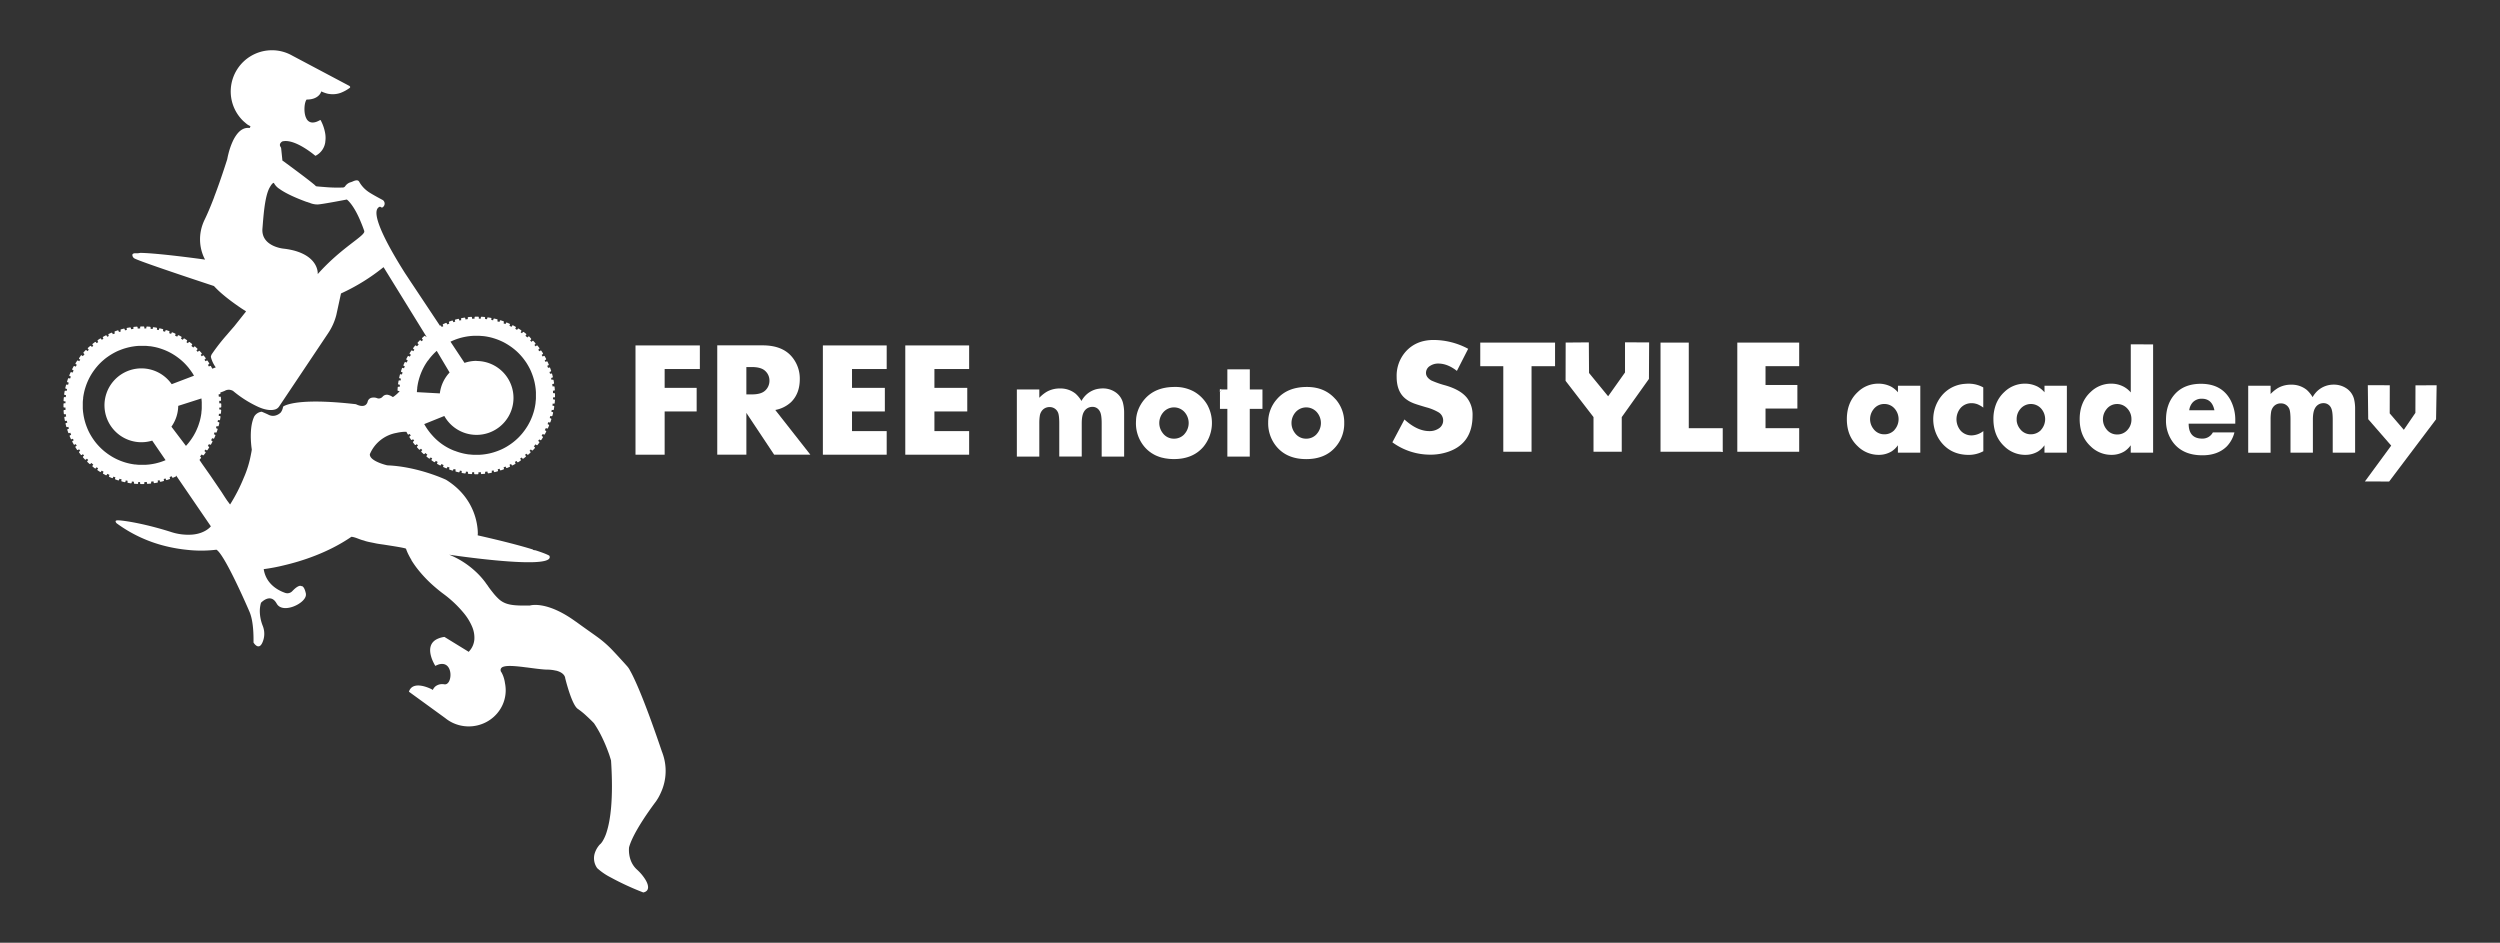 <svg id="Vrstva_1" data-name="Vrstva 1" xmlns="http://www.w3.org/2000/svg" viewBox="0 0 1470.64 554.55"><rect x="0" y="0" width="1470.64" height="554.55" fill="#333333" stroke="none"/><defs><style>.cls-1,.cls-2{fill:#fff;}.cls-2{fill-rule:evenodd;}.cls-3{fill:none;}</style></defs><path class="cls-1" d="M389.7,443s0,0,0-.06c-.15-.39-.27-.66-.35-.82a.08.08,0,0,0,0,0s0,0,0,0l0-.07c-8.76-25.86-14.11-38.45-17.1-44.51-.63-1.28-1.15-2.26-1.58-3v0A11.21,11.21,0,0,0,369,392l-1.4-1.57c-.33-.37-.67-.74-1-1.1-2-2.21-3.65-4-5.09-5.53l-.59-.63a64.55,64.55,0,0,0-9.3-8.29l0,0c-3-2.19-6.74-4.75-12.92-9.25a.1.1,0,0,1-.05,0c-15.66-11.39-25-9.89-26.64-9.5l-.26.06c-9.39.19-13.7-.26-17.39-3h0A14.76,14.76,0,0,1,293,352h0a32.91,32.91,0,0,1-3.31-3.73l-.05-.06c-.8-1-1.64-2.08-2.51-3.33l0-.06c-.11-.14-.21-.28-.31-.43l-.13-.17c-.33-.44-.66-.89-1-1.34l0-.05a45.79,45.79,0,0,0-6.12-6.8h0a51,51,0,0,0-15.32-9.72c1.27.2,58.35,8.72,59.12,1.6a1.74,1.74,0,0,0-.2-1s-1.33-1-8.15-3.18c-.47-.06-.94-.12-1.43-.22l.05-.18-.28-.05v-.07c-6.21-1.93-16.26-4.65-32.34-8.29h0v0a5.18,5.18,0,0,1,.06-.93,27.75,27.75,0,0,0-.24-3.77c-.81-6.73-4.3-19.23-18.47-28,0,0-16.38-7.77-34.54-8.48,0,0-10.59-2.41-10.26-6.57a21,21,0,0,1,15.77-12.53h0A26,26,0,0,1,238,254c.67,0,1.06,0,1.06,0l.77,1.42a.43.43,0,0,0,.6.17l.62-.33c.19.32.38.64.58,1l-.6.39a.44.44,0,0,0-.13.61l.07.1h0l.81,1.26a.46.46,0,0,0,.62.13l.29-.2.31-.2q.32.47.66.93l-.31.23-.26.21a.44.44,0,0,0-.08.62l1,1.28a.23.23,0,0,0,.11.09.44.44,0,0,0,.52,0l.57-.44c.22.28.46.56.7.83l-.54.48a.45.45,0,0,0,0,.63l.46.5.63.7a.49.49,0,0,0,.23.13.42.42,0,0,0,.4-.1l.54-.5c.19.21.39.41.6.62a1.84,1.84,0,0,1,.19.2l-.49.52a.44.44,0,0,0,0,.63l1.19,1.11a.43.43,0,0,0,.62,0l.5-.53c.38.33.77.67,1.16,1l-.44.58a.43.43,0,0,0,.07.62l1.28,1a.45.45,0,0,0,.63-.07l.44-.57c.29.22.59.43.89.64l-.4.6a.45.45,0,0,0,.13.61l1.36.9a.43.43,0,0,0,.61-.13l.39-.59,1.12.68-.34.62a.45.45,0,0,0,.19.6l1.42.77a.44.44,0,0,0,.6-.17l.34-.62c.42.21.85.43,1.28.63l-.28.64a.44.44,0,0,0,.23.58l1.49.66a.45.45,0,0,0,.58-.23l.28-.65,1.18.46-.22.66a.45.45,0,0,0,.27.57l.18.06.95.32.41.14a.43.43,0,0,0,.56-.27l.23-.67c.42.13.84.25,1.27.36l-.17.69a.44.44,0,0,0,.32.54l.64.16.93.23a.44.44,0,0,0,.46-.15h0a.38.38,0,0,0,.08-.17l.17-.7c.38.09.75.16,1.12.23l-.11.71a.43.43,0,0,0,.36.51l1.41.23.19,0a.44.44,0,0,0,.47-.24.42.42,0,0,0,0-.12l.12-.72,1.2.15-.05.72a.44.44,0,0,0,.4.48l1.61.13a.46.46,0,0,0,.49-.41l.05-.73c.39,0,.76,0,1.14.05v.73a.45.45,0,0,0,.45.44h1.62a.44.44,0,0,0,.44-.44v-.73c.49,0,1,0,1.45-.06l0,.3,0,.42a.44.44,0,0,0,.49.4l1.38-.12.23,0a.42.42,0,0,0,.4-.47l-.05-.73,1.39-.17.13.7a.61.61,0,0,0,.09.2.44.44,0,0,0,.42.16l1.6-.28a.44.44,0,0,0,.36-.51l0-.13-.1-.57,1.11-.25.18.69a.45.45,0,0,0,.55.32l.36-.09,1.2-.32a.45.45,0,0,0,.32-.54l-.18-.68.87-.26.24-.08.2.58h0l0,.08a.45.45,0,0,0,.37.29h0a.47.47,0,0,0,.2,0l1.54-.54a.44.44,0,0,0,.26-.56l-.23-.66,1.23-.49,0,.08.25.56a.45.45,0,0,0,.59.23l1.14-.52.34-.15a.44.44,0,0,0,.23-.58l-.3-.65.95-.47.34.62.1.12a.45.45,0,0,0,.51.06l1.42-.78a.43.43,0,0,0,.17-.6l-.33-.62,1-.58.38.6a.45.45,0,0,0,.62.12l.52-.34.84-.55a.45.45,0,0,0,.13-.61l-.39-.6c.31-.21.61-.44.91-.66h0l.44.56a.44.44,0,0,0,.62.08l1.28-1a.43.43,0,0,0,.08-.62l-.45-.57c.28-.23.56-.46.83-.7l.5.54a.44.44,0,0,0,.62,0l1.2-1.09a.44.44,0,0,0,0-.63l-.17-.2-.31-.34.6-.59,0,0,.18-.19.53.5a.44.44,0,0,0,.63,0l1.11-1.19a.44.44,0,0,0,0-.63l-.44-.41-.09-.08c.35-.38.68-.77,1-1.16l.06,0,.51.4a.44.44,0,0,0,.62-.07l1-1.29a.45.45,0,0,0-.08-.62l-.57-.44c.22-.29.43-.59.64-.89l.61.39a.44.44,0,0,0,.61-.12l.89-1.36a.44.44,0,0,0-.13-.62l-.59-.39c.23-.37.46-.74.67-1.12l.63.34a.44.44,0,0,0,.6-.18l.77-1.42a.44.44,0,0,0-.17-.6l-.62-.34c.21-.43.43-.85.63-1.28l.64.28a.45.45,0,0,0,.59-.23l.64-1.49a.44.44,0,0,0-.23-.58l-.64-.28c.16-.39.31-.79.46-1.19l.66.23a.45.45,0,0,0,.57-.28l.52-1.54a.44.44,0,0,0-.28-.56l-.67-.22c.14-.42.26-.85.38-1.27l.68.17a.45.45,0,0,0,.54-.33l.39-1.57a.44.44,0,0,0-.32-.54l-.7-.17c.09-.37.17-.74.23-1.12l.71.12a.45.45,0,0,0,.51-.37l.26-1.59a.45.45,0,0,0-.37-.52l-.71-.11c.06-.41.11-.8.15-1.21l.72.06a.43.43,0,0,0,.47-.4l.14-1.62a.45.45,0,0,0-.41-.48l-.72-.06c0-.38,0-.76,0-1.14h.73a.44.44,0,0,0,.44-.44v-1.62a.44.44,0,0,0-.44-.44h-.73c0-.49,0-1-.06-1.45l.73-.07a.43.43,0,0,0,.39-.48l-.14-1.62a.43.43,0,0,0-.48-.4l-.71.07c-.06-.48-.12-.94-.19-1.41l.71-.12a.45.45,0,0,0,.36-.52l-.28-1.6a.45.45,0,0,0-.52-.36l-.7.13c-.07-.38-.15-.75-.24-1.12l.7-.18a.44.44,0,0,0,.31-.53l-.41-1.58a.45.45,0,0,0-.54-.32l-.69.18-.33-1.1.66-.23a.45.45,0,0,0,.28-.57l-.53-1.53a.45.45,0,0,0-.57-.28l-.67.24-.48-1.24.63-.29a.44.44,0,0,0,.23-.58l-.66-1.48a.44.44,0,0,0-.59-.23l-.64.29c-.15-.32-.31-.63-.47-.95l.62-.34a.44.44,0,0,0,.18-.6l-.78-1.42a.46.46,0,0,0-.61-.18l-.61.34-.58-1,.59-.39a.44.44,0,0,0,.13-.62l-.88-1.35a.45.45,0,0,0-.62-.13l-.6.39c-.22-.31-.43-.61-.66-.92l.57-.44a.45.45,0,0,0,.08-.62l-1-1.29a.44.44,0,0,0-.62-.07l-.57.44-.7-.83.53-.48a.44.44,0,0,0,0-.63l-1.09-1.2a.44.44,0,0,0-.63,0l-.53.49-.6-.61-.2-.19.5-.54a.44.44,0,0,0,0-.63L311.36,198a.44.44,0,0,0-.62,0l-.14.15-.36.38c-.39-.34-.77-.67-1.17-1l.24-.3.21-.27a.45.45,0,0,0-.08-.63l-1.28-1a.45.45,0,0,0-.62.08l-.44.56L307,196l-.74-.54.39-.59h0a.45.45,0,0,0-.12-.62l-1.36-.89a.43.43,0,0,0-.61.12l-.4.59-1-.62-.07-.05.07-.14.26-.48a.44.44,0,0,0-.18-.6l-1.18-.65,0,0-.2-.11h0a.45.45,0,0,0-.59.19l-.24.44-.09.18-.09,0-.53-.27h0l-.65-.31.12-.27.16-.37a.46.46,0,0,0-.24-.59l-1.35-.59h0l-.13-.06a.45.45,0,0,0-.59.23l-.27.65-1.19-.46.11-.32.12-.35a.44.44,0,0,0-.28-.56l-1.08-.37-.45-.16a.45.45,0,0,0-.57.28l-.22.67-1.27-.36.17-.7a.46.46,0,0,0-.13-.43.63.63,0,0,0-.2-.1l-1.57-.39a.29.29,0,0,0-.16,0,.45.45,0,0,0-.38.33l-.17.69-1.12-.22.12-.71a.44.44,0,0,0-.37-.51l-.88-.14-.72-.12a.44.44,0,0,0-.51.36v.1l-.11.61-1.19-.14.05-.72a.44.44,0,0,0-.4-.48l-1.62-.13a.42.42,0,0,0-.25.06l-.1.07h0a.49.49,0,0,0-.13.27l-.06.73-1.14,0v-.73a.44.44,0,0,0-.44-.45h-1.62a.45.45,0,0,0-.45.45v.73l-1.45.06-.06-.72a.44.44,0,0,0-.48-.41l-1.61.14a.45.45,0,0,0-.41.48l.06.72-1.4.19-.12-.72a.45.45,0,0,0-.52-.35l-1.6.28a.45.45,0,0,0-.36.51l.13.7-1.11.24-.19-.68a.44.44,0,0,0-.54-.32l-1.57.41a.45.45,0,0,0-.32.54l.18.68-1.1.34-.24-.67a.43.43,0,0,0-.56-.27l-1.53.53a.45.45,0,0,0-.27.57l.23.66-1.24.49-.28-.64a.45.45,0,0,0-.59-.22l-1.48.65a.45.45,0,0,0-.23.59l.29.65-.95.47-.33-.62a.45.45,0,0,0-.61-.18l-.1.06L242.44,167l-.14-.2-.15-.24-.07-.1-.13-.18-.29-.45c-.13-.18-.26-.38-.41-.61l-.6-.91-.4-.61-.21-.33-1.81-2.72,0,0C230.67,148.7,216,124,223.55,121.57l0,0h0l.94.51a.89.89,0,0,0,.68-.18l.06-.05a2.59,2.59,0,0,0,0-4.14s-6.74-3.56-8.69-5a17.7,17.7,0,0,1-5.28-5.86,1.92,1.92,0,0,0-.16-.21c-.74-1-2.42-.43-3.51.07-.18.08-.35.16-.54.23-.39.15-.8.28-1.21.4a5.91,5.91,0,0,0-2.82,2.26,1.63,1.63,0,0,1-.76.59,1.36,1.36,0,0,1-.44.11,83.68,83.68,0,0,1-11.66-.35h-.14c-1.47-.11-2.72-.22-3.53-.3a2.33,2.33,0,0,1-.69-.17,13.45,13.45,0,0,0-1.49-1.34c-4.5-3.73-17-12.86-17.92-13.55l-.06,0-.11-.08a.32.32,0,0,1-.13-.22.59.59,0,0,1,0-.28l-.69-6.65a2,2,0,0,0-.3-.87l-.1-.15a2.39,2.39,0,0,1-.13-.21,1.82,1.82,0,0,1,0-1.74.2.2,0,0,1,.05-.09,3,3,0,0,1,1-1l.17-.11a7.81,7.81,0,0,1,1-.18c6.92-.75,16.78,7.28,18.29,8.54a.36.36,0,0,0,.42,0,10.57,10.57,0,0,0,5.57-8.11,1.49,1.49,0,0,1,0-.21,15.47,15.47,0,0,0,0-4.3,25.29,25.29,0,0,0-2.36-7.48c-.07-.17-.14-.3-.19-.4s-.12-.23-.12-.23a.36.36,0,0,0-.5-.14,14.33,14.33,0,0,1-1.77.87c-3,1.15-4.87.29-6-1.44l0-.06a1.38,1.38,0,0,1-.14-.24s0,0,0,0a7.64,7.64,0,0,1-.7-1.73c-1-3.52-.35-8.28.79-9.51,3.44,0,5.55-1,6.82-2.13h0A5.81,5.81,0,0,0,189,53.77a19.69,19.69,0,0,0,4.22,1.46l.21,0a13.79,13.79,0,0,0,7-.62,22.4,22.4,0,0,0,5-2.7c1.26-.71,0-1.42,0-1.42l-33.6-17.82a24,24,0,0,0-12.88-3.09,24.25,24.25,0,0,0-21.32,33.64v0a24.35,24.35,0,0,0,5.59,8.08h0l1.86,1.6.34.26,0,0a13.78,13.78,0,0,0,1.75,1,.55.55,0,0,1,.12.26c0,.32-.3.53-.4.87v0l-.09,0c-3.32-.43-5.89,1.49-7.83,4.24a22,22,0,0,0-1.86,3.17,42.45,42.45,0,0,0-2.74,7.79c-.48,1.89-.7,3.18-.7,3.18h0c-.11.35-2,6.36-4.62,13.85-.94,2.69-2,5.56-3.09,8.43a.14.14,0,0,1,0,.06c0,.06,0,.12-.07.19l-.59,1.53h0c-1.59,4.08-3.27,8.09-4.9,11.44a28.81,28.81,0,0,0-1.14,2.69,25.82,25.82,0,0,0,.09,18.05c.2.54.4,1,.58,1.4h0c.13.29.25.53.36.74h0c.16.32.3.54.36.66-4.36-.6-27.61-3.77-38-3.95L81,149,79.3,149h-.12a1.78,1.78,0,0,0-.75.19,1.1,1.1,0,0,0-.3.19.61.61,0,0,0-.13.16.9.9,0,0,0-.12.24v0a1.37,1.37,0,0,0,0,.36v.08a2.44,2.44,0,0,0,1,1.67h0c.74.61,8.35,3.34,17.25,6.39,11.43,3.94,25,8.41,28.74,9.65l1,.33h0l.59.65.08.08a59.4,59.4,0,0,0,5.38,4.94c.31.27.62.52.93.77,3.34,2.69,6.79,5.1,9.09,6.65l.1.07.63.41c.77.51,1.67,1,2,1.3l0,0a.81.81,0,0,1,0,.16l-1.44,1.81L137.75,192c-1.42,1.63-2.86,3.28-4.24,4.91h0a115.82,115.82,0,0,0-8.62,11,4.25,4.25,0,0,0-.85,2,17,17,0,0,0,2.75,6l.14.19-.36.13-1.68.65v0l-.78-1.42a.45.45,0,0,0-.61-.18l-.61.34-.58-1,.59-.39a.43.43,0,0,0,.13-.61l-.88-1.36a.43.43,0,0,0-.14-.13.44.44,0,0,0-.48,0l-.6.38c-.22-.31-.43-.62-.66-.92l.57-.44a.44.44,0,0,0,.08-.62l-.28-.36-.73-.93a.42.42,0,0,0-.61-.08l-.33.26-.24.19-.7-.83.53-.48a.44.44,0,0,0,0-.63l-1.06-1.17,0,0a.44.44,0,0,0-.63,0l-.32.29-.21.2-.6-.6-.2-.2.23-.25.27-.29a.44.44,0,0,0,0-.63l-.2-.18-1-.92a.43.43,0,0,0-.62,0l-.5.53c-.39-.34-.77-.67-1.17-1l.45-.57,0-.06a.45.45,0,0,0-.12-.56l-.78-.6-.5-.4a.46.46,0,0,0-.63.08l-.43.57-.89-.65.39-.6a.45.45,0,0,0,0-.45.38.38,0,0,0-.15-.16l-1.35-.89,0,0a.44.44,0,0,0-.59.15l-.39.59-1.11-.68.33-.62a.45.45,0,0,0-.18-.61l-.74-.4-.68-.37-.09,0a.44.44,0,0,0-.52.21l-.34.62c-.42-.22-.84-.43-1.27-.63l.28-.65a.45.45,0,0,0-.24-.58l-1.48-.65a.46.46,0,0,0-.59.23l-.27.65c-.4-.16-.79-.32-1.19-.46l.23-.67a.44.44,0,0,0-.28-.56l-1.54-.52a.44.44,0,0,0-.56.28l-.22.67c-.43-.14-.85-.26-1.27-.38l.17-.68a.45.45,0,0,0-.33-.54l-1.57-.39a.44.44,0,0,0-.54.32l-.18.69c-.36-.08-.73-.16-1.11-.22l.12-.71a.45.45,0,0,0-.37-.51l-1.6-.27a.46.46,0,0,0-.51.38l-.12.71-1.19-.15,0-.72a.45.45,0,0,0-.41-.48l-1.61-.13a.44.44,0,0,0-.48.41l-.06.72-1.14,0v-.73a.44.44,0,0,0-.45-.45H82.89a.45.45,0,0,0-.44.45v.73l-1.45.06-.06-.73a.45.45,0,0,0-.48-.4l-1.62.14a.45.45,0,0,0-.4.48l.06.72-1.4.19-.13-.71a.43.43,0,0,0-.51-.36l-1.6.27a.46.46,0,0,0-.36.52l.13.71c-.37.07-.75.15-1.11.24l-.19-.69a.44.44,0,0,0-.54-.32l-1.57.41a.44.44,0,0,0-.32.54l.18.69-1.11.33-.23-.67a.43.43,0,0,0-.56-.27l-1.53.53a.45.45,0,0,0-.27.57l.23.66-1.24.49-.28-.64a.45.45,0,0,0-.59-.22l-.74.33-.74.33a.42.42,0,0,0-.27.4.41.41,0,0,0,0,.19l.29.64-.95.47-.33-.62a.45.45,0,0,0-.61-.18l-.75.41-.67.37a.44.44,0,0,0-.22.51.36.36,0,0,0,0,.09l.34.62-1,.58-.39-.6a.44.44,0,0,0-.61-.12L57.6,200a.46.46,0,0,0-.19.44.36.36,0,0,0,0,.1.56.56,0,0,1,0,.08l.39.59c-.31.22-.62.44-.92.67l-.44-.57a.44.44,0,0,0-.62-.08l-.19.15-1.1.85a.44.44,0,0,0-.08.62l.45.57c-.28.23-.56.46-.83.7l-.37-.4-.12-.14a.44.44,0,0,0-.62,0l-1.15,1-.05,0a.44.44,0,0,0,0,.63l.49.54-.61.6-.19.2-.54-.5a.43.43,0,0,0-.62,0l-.09.09-1,1.09a.44.44,0,0,0,0,.63l.36.34.17.16c-.34.38-.67.77-1,1.16l-.57-.44a.43.43,0,0,0-.62.07L47,210l-.43.55a.45.45,0,0,0,.07.63l.57.44c-.18.25-.37.5-.54.75l-.1.14-.18-.12-.42-.28a.44.44,0,0,0-.61.14l-.28.4h0l-.61.94a.44.44,0,0,0,.12.61l.6.39-.23.37c-.15.25-.31.5-.45.75l-.62-.34a.46.46,0,0,0-.61.19L42.52,217a.44.44,0,0,0,.11.55.18.18,0,0,0,.07.05l.62.34c-.2.39-.4.78-.58,1.17a.54.54,0,0,0-.05.11l-.65-.28a.44.44,0,0,0-.58.24l-.65,1.48a.46.46,0,0,0,.23.59l.32.13.33.14c-.16.39-.32.79-.46,1.18l-.67-.22-.05,0a.45.45,0,0,0-.51.29l-.52,1.54a.42.42,0,0,0,.27.56l.68.23c-.06.18-.11.36-.16.54s-.15.48-.22.73l-.57-.14-.11,0a.44.44,0,0,0-.54.32l-.4,1.58a.44.44,0,0,0,.32.53l.71.18c-.09.37-.16.74-.23,1.12l-.71-.12a.44.44,0,0,0-.51.37l-.27,1.6a.46.46,0,0,0,.37.51l.31.05.41.06c0,.27-.08.53-.11.8s0,.27,0,.4l-.72-.05a.43.43,0,0,0-.48.4l-.14,1.62a.45.45,0,0,0,.41.48h.16l.57,0c0,.39,0,.76,0,1.14h-.73a.45.45,0,0,0-.44.45v1.62a.44.44,0,0,0,.44.44h.73c0,.29,0,.59,0,.88l0,.58-.33,0-.4,0a.45.45,0,0,0-.4.49l.14,1.61a.45.45,0,0,0,.48.41l.72-.06c0,.46.12.93.19,1.39l-.72.13a.44.44,0,0,0-.36.51l.28,1.61a.45.45,0,0,0,.52.35l.57-.1.13,0c0,.11,0,.22.07.33.06.27.11.53.18.78l-.7.18a.45.45,0,0,0-.31.55l.4,1.57a.44.44,0,0,0,.54.31l.38-.09.31-.09c.11.38.22.74.33,1.11l-.13.05-.53.18a.43.43,0,0,0-.27.57l.53,1.53a.45.45,0,0,0,.57.27l.66-.23c.08.2.15.4.23.59s.17.43.26.65l-.37.16-.27.12a.44.44,0,0,0-.22.59l.66,1.48a.44.44,0,0,0,.58.23l.64-.29.47.94-.62.34a.46.46,0,0,0-.17.61l.78,1.42a.43.43,0,0,0,.59.18l.12-.06.51-.28.24.42.34.54-.6.38a.45.45,0,0,0-.13.62l.89,1.36a.45.45,0,0,0,.61.13l.1-.07.51-.33c.21.32.43.62.66.93l-.54.41,0,0a.44.44,0,0,0-.08.62l1,1.28a.46.46,0,0,0,.63.09l.57-.46a1.81,1.81,0,0,0,.18.21c.16.21.34.42.51.62l-.53.5-.06.05a.47.47,0,0,0,0,.57l1.09,1.2a.44.44,0,0,0,.63,0l.54-.49.59.6.2.2-.49.53a.44.44,0,0,0,0,.63l1.19,1.11a.25.25,0,0,0,.12.08.45.45,0,0,0,.5-.1l.5-.53.64.56.52.43-.45.57a.46.46,0,0,0,.08.63l1.28,1,0,0a.45.45,0,0,0,.59-.1l.44-.57c.29.22.59.43.89.64l-.4.6s0,0,0,0a.45.45,0,0,0,.14.59l1.35.89a.47.47,0,0,0,.5,0,.3.3,0,0,0,.12-.13l.39-.59c.37.23.75.46,1.12.67l-.34.63a.45.45,0,0,0,.19.6l.42.23,1,.55a.44.44,0,0,0,.6-.18l.22-.41.12-.21c.42.22.85.42,1.28.63l-.28.65a.44.44,0,0,0,.23.58l1.24.54.25.1a.43.43,0,0,0,.57-.2v0l.28-.65,1.18.46-.22.67a.42.42,0,0,0,.27.55l1.54.53a.43.43,0,0,0,.56-.27l.23-.68c.42.14.84.26,1.27.38l-.1.38-.07.3a.44.44,0,0,0,.32.54l.39.1,1.18.29a.44.44,0,0,0,.54-.32l.17-.7c.38.09.75.16,1.12.23l-.12.71v.12a.45.45,0,0,0,.37.39l1.15.19.45.07a.43.43,0,0,0,.51-.37l.12-.71q.6.09,1.2.15l0,.72a.44.44,0,0,0,.4.48l.27,0,1.34.11a.44.44,0,0,0,.48-.41l0-.16,0-.56,1.14,0v.73a.44.44,0,0,0,.44.44h1.62a.44.44,0,0,0,.45-.44v-.73c.49,0,1,0,1.45-.06l.06.73a.44.44,0,0,0,.49.39l1.61-.13a.46.46,0,0,0,.32-.19.44.44,0,0,0,.08-.3v0l-.06-.67c.47-.05.94-.12,1.4-.19l.13.71a.35.35,0,0,0,.06.14h0a.37.37,0,0,0,.27.2.36.36,0,0,0,.18,0l1.61-.28a.44.44,0,0,0,.35-.51l-.12-.71q.55-.1,1.11-.24l.17.65v0a.45.45,0,0,0,.55.31l.79-.2.77-.21a.44.44,0,0,0,.32-.54l-.18-.69c.38-.1.74-.21,1.11-.33l.23.67a.45.45,0,0,0,.57.27l.14-.05,1.39-.48h0a.45.45,0,0,0,.27-.57l-.23-.66,1.23-.49.29.64a.45.45,0,0,0,.59.22l.61-.27.87-.39a.45.45,0,0,0,.22-.59l-.1-.23,20.51,30,0,.11,0,.06s-3.22,4.19-11,4.8A32.32,32.32,0,0,1,100.79,313l-.61-.2c-14.77-4.64-25.8-6.36-29.74-6.67-.48,0-.84-.05-1.1-.05-.86,0-1.23.2-1.33.46a.42.42,0,0,0,0,.15c0,.5.58,1.12.58,1.12a81.18,81.18,0,0,0,28.66,13.41,90,90,0,0,0,12.69,2.21,74.63,74.63,0,0,0,17.39-.06c4.56,2.71,16.49,29.71,19.11,35.74l0,.06a11.54,11.54,0,0,1,.49,1.11c1.35,3.36,2.32,8.83,2.2,17.69h0c.13.22,3.52,5.8,5.77-1.43a12.41,12.41,0,0,0,.55-4.23,11.77,11.77,0,0,0-.45-2.82,9.93,9.93,0,0,0-.42-1.27,24.36,24.36,0,0,1-1.74-8.18,18,18,0,0,1,.69-5.45s5.48-6,9.09.24l.15.24c3.56,6.51,17.81-.41,17.18-5.58a1,1,0,0,0,0-.24c-.46-2.17-1.09-3.8-2.15-4.41a3.68,3.68,0,0,1-1.11-.26c-1.17.07-2.71,1-4.79,3.21v0a3.93,3.93,0,0,1-4.07,1,23.08,23.08,0,0,1-2.83-1.18c-3.95-1.94-8.78-5.73-9.87-12.81A107.4,107.4,0,0,0,167,332.56c10.39-2.43,25.91-7.33,39.73-16.8,2.37.23,4.64,1.56,6.94,2.11.57.13.85.29,1.38.45,1.82.54,3.68.81,5.67,1.25s3.79.6,5.83.93c3.78.61,12.19,1.84,12.3,2.33,0,0,.07.13.11.33h0a26.37,26.37,0,0,0,1.53,3.48c.41.81.92,1.73,1.53,2.74l0,0,0,.08a.35.35,0,0,1,0,.08c.47.76,1,1.57,1.6,2.44s1.1,1.56,1.74,2.39a74.54,74.54,0,0,0,10.27,10.77c1.53,1.33,3.19,2.69,5,4.05a.94.94,0,0,1,.24.18,66.92,66.92,0,0,1,12.41,11.84,32.26,32.26,0,0,1,4.35,7.22,16.47,16.47,0,0,1,1.41,7.76,11.59,11.59,0,0,1-2.95,6.82h0l-.11.12a.4.4,0,0,1-.16.18.35.35,0,0,1-.17.06.5.5,0,0,1-.21,0l-.05-.14-2-1.23h0l-.85-.52-11.09-6.81,0,.05,0-.05a13.85,13.85,0,0,0-4.63,1.41h0c-4,2.15-4.21,6-3.41,9.37h0c.15.62.34,1.22.53,1.79a22.32,22.32,0,0,0,1.05,2.48v0a21.83,21.83,0,0,0,1.1,2,12.93,12.93,0,0,1,1.51-.68h0a6.4,6.4,0,0,1,3.3-.41c5.85,1,4.91,12.57.48,11.93a6.51,6.51,0,0,0-5.14,1.13,5.61,5.61,0,0,0-1.56,2,1.87,1.87,0,0,0-.07.18h0c-.18-.12-.36-.22-.53-.32l-.11-.08h0c-.37-.19-11.08-5.74-13.42,1.43h0l19.72,14.33,1.64,1.19a22.16,22.16,0,0,0,4,2.59h0a22.11,22.11,0,0,0,19.66,0,21.53,21.53,0,0,0,8.71-7.85,20.78,20.78,0,0,0,3.2-11.1,21.22,21.22,0,0,0-.43-4.23,19.1,19.1,0,0,0-.78-3.4,16,16,0,0,0-1.11-2.62c-.17-.3-.31-.51-.39-.64h0a.39.39,0,0,1-.1-.14h0a2.06,2.06,0,0,1,.06-1.85,2.44,2.44,0,0,1,1.3-.94c1.52-.55,4-.58,6.95-.36h.07c2.05.16,4.31.43,6.63.73l.13,0h0l.53.07c3.87.51,7.81,1.06,11,1.22h0l.81,0a23.52,23.52,0,0,1,4.69.57H327c2.87.7,4.24,1.89,4.89,2.87a3.55,3.55,0,0,1,.48,1h0a2.11,2.11,0,0,1,.11.57s3.78,15.73,7.44,18.11l0,0,0,0a43.53,43.53,0,0,1,4.95,4l.09.09c1.49,1.36,2.83,2.68,3.64,3.5l.08.08.71.73c.08.12.17.23.24.35,1.05,1.57,2,3.19,2.9,4.79a88.75,88.75,0,0,1,5.27,11.79.43.43,0,0,1,0,0c.33.85.62,1.66.85,2.41a2.07,2.07,0,0,1,.1.33,1.42,1.42,0,0,1,.05.16c.44,1.35.65,2.14.65,2.14,1.51,23-.46,35.52-2.63,42.19a23.52,23.52,0,0,1-2.28,5.15s0,0,0,0a9.67,9.67,0,0,1-1,1.39v0a3.65,3.65,0,0,1-.65.61,13.81,13.81,0,0,0-3.17,5.72,10,10,0,0,0,1,7.33,7,7,0,0,0,.62.95,36.12,36.12,0,0,0,7.8,5.36A161.53,161.53,0,0,0,378.43,525h0c3.6-.77,3.39-3.92,1.3-7.44v0a26.89,26.89,0,0,0-4.38-5.41c-.24-.23-.48-.46-.73-.68-5.66-5.19-4.56-13.06-4.56-13.06,1.69-6.26,7.59-15.41,11.7-21.3,2.4-3.43,4.18-5.75,4.18-5.75.46-.69.87-1.37,1.26-2,0,0,0,0,0,0a32.41,32.41,0,0,0,1.57-3.11A30.44,30.44,0,0,0,389.7,443ZM280.32,212.29a21.7,21.7,0,0,0-7.06,1.18L265,201c.7-.33,1.4-.65,2.12-.94l.43-.17c.77-.31,1.56-.58,2.37-.83l.31-.1c.8-.24,1.61-.44,2.43-.63l.3-.06c.82-.17,1.64-.32,2.48-.44l.52-.06c.82-.11,1.66-.18,2.49-.22l.56,0,1.26,0,1.25,0,.32,0c.57,0,1.12.06,1.68.12h0c.27,0,.54,0,.81.08l.37,0c.83.11,1.65.24,2.47.41l.31.06c.82.17,1.64.37,2.43.6l.44.14c.81.24,1.6.51,2.37.8.13.06.26.1.39.15.78.31,1.54.65,2.3,1l.48.23c.75.38,1.48.78,2.2,1.21l.38.23c.72.44,1.41.9,2.09,1.38l.24.16c.67.49,1.33,1,2,1.55l.47.4c.64.55,1.25,1.12,1.84,1.71l.21.22c.59.6,1.15,1.22,1.69,1.86.06.07.12.13.17.2.54.64,1.05,1.3,1.54,2a2,2,0,0,1,.18.26q.74,1,1.38,2.1a2.07,2.07,0,0,1,.15.25c.43.72.83,1.45,1.21,2.2a2.26,2.26,0,0,1,.11.22c.37.75.71,1.52,1,2.29.05.14.11.28.17.43.3.78.58,1.57.83,2.37q0,.17.09.3c.24.81.45,1.61.64,2.44l.06.31c.17.81.32,1.63.43,2.47,0,.17.05.34.07.52.11.82.17,1.66.22,2.5l0,.56c0,.41,0,.83,0,1.25s0,.84,0,1.25c0,.11,0,.21,0,.32,0,.84-.1,1.68-.2,2.5,0,.12,0,.24,0,.36-.11.84-.25,1.67-.41,2.48l-.06.31c-.17.83-.37,1.63-.6,2.43-.05.15-.09.29-.13.44-.25.81-.52,1.6-.81,2.38-.05.12-.11.25-.16.38-.3.78-.64,1.55-1,2.3l-.24.48c-.37.75-.78,1.49-1.2,2.21l-.23.38c-.44.71-.9,1.41-1.38,2.09-.06.07-.11.15-.17.23-.49.67-1,1.33-1.54,2-.14.16-.27.32-.41.47-.55.64-1.11,1.24-1.71,1.84l-.21.21c-.61.59-1.22,1.15-1.86,1.69l-.21.17c-.63.54-1.3,1.05-2,1.55l-.25.18c-.68.48-1.38.94-2.1,1.37l-.25.16c-.72.42-1.45.83-2.2,1.2l-.23.11c-.74.37-1.51.71-2.29,1l-.42.17c-.78.3-1.57.58-2.37.82l-.31.1c-.8.24-1.61.45-2.43.64l-.31.06c-.81.18-1.64.32-2.47.43l-.52.07c-.83.11-1.66.17-2.5.22l-.56,0c-.41,0-.83,0-1.25,0s-.84,0-1.26,0h-.31c-.84,0-1.68-.1-2.5-.2l-.36,0c-.84-.11-1.67-.24-2.48-.41l-.31-.06c-.82-.18-1.64-.38-2.44-.61l-.43-.13c-.8-.23-1.6-.51-2.38-.81l-.38-.14-.11,0-.47-.19a33.14,33.14,0,0,1-12.88-9.25c-.15-.15-.28-.31-.42-.47a1.63,1.63,0,0,0-.17-.2l-.06-.07c-.51-.63-1-1.27-1.48-1.92l-.17-.24c-.49-.69-.95-1.39-1.38-2.11a1.65,1.65,0,0,1-.15-.25c-.2-.34-.4-.67-.58-1l11.82-4.77a21.73,21.73,0,1,0,19-32.34ZM251.87,212a24.93,24.93,0,0,1,1.54-2c.13-.17.26-.32.4-.48l.38-.42c.43-.48.88-.95,1.33-1.41l.22-.21c.38-.38.77-.74,1.17-1.09l7.57,12.73a21.67,21.67,0,0,0-5.74,12.3l-13.49-.74c0-.75.1-1.5.19-2.24,0-.12,0-.24,0-.37.1-.83.24-1.66.41-2.48,0-.1,0-.2.06-.3.09-.43.18-.86.29-1.28l.15-.55c.05-.21.11-.41.16-.61s.09-.29.13-.43c.25-.81.51-1.6.81-2.38l.15-.38c.31-.78.64-1.55,1-2.3.07-.16.16-.32.24-.49.37-.74.77-1.48,1.19-2.2.08-.12.16-.25.23-.38.44-.71.9-1.41,1.39-2.09Zm-97.49-77.53.05-.58c.07-.86.14-1.75.21-2.66.63-7.71,1.54-16.74,4.08-21.07l.05-.08.09-.16c1-1.71,1.69-2.34,2.24-2.35a9.16,9.16,0,0,0,3.28,3.54c4.11,3,10.86,5.74,14.66,7.17l.58.22.52.18a1.17,1.17,0,0,0,.24.09l.12,0,.25.09.26.08.33.12.26.09.15.06.13,0a11.68,11.68,0,0,0,5.09,1.06c2.7-.12,17.05-2.9,17.05-2.9h0a8.83,8.83,0,0,1,1.33,1.24c1.52,1.66,4.17,5.22,7,12.2.62,1.48,1.25,3.11,1.88,4.92a1.34,1.34,0,0,1-.06,1,5.6,5.6,0,0,1-.95,1.23,0,0,0,0,0,0,0c-3.29,3.38-13.35,9.47-24.1,20.86-.37.39-.73.77-1.09,1.17l-.81.89-.32.35a7.9,7.9,0,0,0-.14-2c-.52-2.79-2.64-7.85-10.94-10.93a31.61,31.61,0,0,0-3.46-1.06,45.41,45.41,0,0,0-5.79-1S153.55,144.93,154.38,134.48ZM96.85,270.92l-.42.17c-.78.3-1.57.58-2.37.83l-.31.09c-.8.24-1.61.45-2.43.64l-.31.06c-.82.18-1.64.32-2.47.43l-.52.08c-.83.1-1.66.16-2.51.21l-.55,0c-.41,0-.83,0-1.25,0s-.84,0-1.26,0h-.32c-.83,0-1.67-.1-2.49-.2l-.37,0c-.83-.1-1.66-.25-2.47-.41l-.31-.06c-.83-.18-1.64-.37-2.44-.61l-.43-.12c-.81-.25-1.6-.52-2.38-.82-.13,0-.26-.1-.38-.15-.78-.3-1.56-.64-2.31-1l-.47-.23c-.76-.38-1.49-.78-2.21-1.21l-.38-.23q-1.06-.66-2.1-1.38l-.22-.17c-.68-.49-1.34-1-2-1.54-.15-.14-.31-.26-.47-.41-.63-.54-1.23-1.11-1.83-1.71l-.22-.22c-.58-.59-1.14-1.21-1.69-1.85a1.63,1.63,0,0,0-.17-.2c-.54-.65-1.05-1.31-1.54-2l-.18-.25c-.48-.68-.94-1.38-1.37-2.1a1.65,1.65,0,0,1-.15-.25c-.43-.72-.84-1.45-1.21-2.2a2.53,2.53,0,0,0-.12-.23c-.36-.75-.7-1.51-1-2.29l-.17-.42c-.3-.78-.58-1.57-.83-2.37,0-.1-.07-.21-.09-.31-.24-.8-.46-1.61-.64-2.44q0-.14-.06-.3c-.18-.81-.32-1.64-.43-2.47,0-.17-.06-.35-.08-.52-.1-.83-.17-1.66-.22-2.5,0-.19,0-.37,0-.56,0-.41,0-.83,0-1.25s0-.85,0-1.26v-.31c0-.84.11-1.68.21-2.5,0-.12,0-.24,0-.37.1-.83.24-1.66.41-2.47a2.84,2.84,0,0,1,.06-.31c.17-.82.37-1.64.6-2.44l.13-.43c.25-.8.51-1.6.81-2.38l.15-.38c.31-.79.64-1.55,1-2.3.07-.16.16-.32.23-.48.38-.75.78-1.48,1.2-2.21l.23-.37c.44-.72.9-1.42,1.39-2.1l.17-.23c.48-.68,1-1.34,1.54-2l.4-.47c.55-.64,1.12-1.25,1.71-1.84l.22-.21c.59-.59,1.22-1.15,1.86-1.69l.2-.18c.64-.54,1.3-1.05,2-1.54l.25-.17c.68-.49,1.39-.95,2.1-1.38a2.2,2.2,0,0,1,.26-.15c.71-.43,1.45-.83,2.2-1.21l.22-.11c.75-.37,1.51-.71,2.29-1l.43-.17c.78-.3,1.56-.58,2.37-.83l.31-.09c.79-.24,1.61-.45,2.43-.63l.3-.07c.82-.18,1.64-.32,2.48-.43l.51-.08c.83-.1,1.67-.17,2.5-.21l.56,0,1.26,0,1.25,0,.32,0c.84,0,1.67.1,2.5.2a2.23,2.23,0,0,1,.36,0c.84.09,1.66.24,2.48.4l.31.06c.82.17,1.64.37,2.43.6l.44.13c.8.25,1.6.52,2.37.81l.39.15c.78.31,1.54.64,2.3,1l.48.24c.74.37,1.48.77,2.2,1.2l.38.23c.72.44,1.41.89,2.09,1.38l.23.17c.68.48,1.34,1,2,1.54l.47.4c.63.55,1.25,1.12,1.84,1.71.07.08.14.14.2.22.6.6,1.16,1.22,1.7,1.86a1.62,1.62,0,0,0,.18.2c.53.64,1,1.31,1.53,2,.07.09.12.17.18.26.49.68,1,1.37,1.38,2.1a2.07,2.07,0,0,1,.15.25l.27.45L101,226a21.72,21.72,0,1,0-11.46,33.19l7.86,11.49Zm20.42-22.4c-.24.81-.51,1.6-.8,2.38,0,.13-.11.25-.15.38-.32.78-.65,1.55-1,2.3-.07.16-.15.32-.23.48-.37.75-.78,1.48-1.2,2.21l-.23.37q-.66,1.08-1.38,2.1c-.06.07-.11.15-.17.23-.49.68-1,1.34-1.54,2-.14.16-.27.32-.41.47s-.5.58-.77.86l0,0L100.84,251a21.59,21.59,0,0,0,4-12.25c4.6-1.46,9.39-3,13.65-4.36.09.73.15,1.46.19,2.2l0,.55c0,.41,0,.84,0,1.26s0,.84,0,1.25l0,.32c0,.84-.1,1.68-.2,2.5,0,.12,0,.24,0,.37-.1.83-.24,1.66-.4,2.47l-.06.31c-.17.82-.37,1.64-.6,2.43C117.36,248.23,117.32,248.38,117.27,248.52Zm99-12.17h0s0,0,0,0c-1.26,4.23-6.2,1.79-6.89,1.42l-.06,0h0c-30-3.41-39.69-.36-42.55,1.24l0,0a1.1,1.1,0,0,0-.31.58,7.55,7.55,0,0,1-1.26,3l0,0a6.68,6.68,0,0,1-2.33,1.56,5.67,5.67,0,0,1-5-.22c-.89-.45-2.92-1.32-3.67-1.64a1,1,0,0,0-.59-.06,6,6,0,0,0-4,2.68c-3.26,6.61-1.78,17.6-1.52,19.32a1.68,1.68,0,0,1,0,.5c-.09.62-.34,2-.41,2.26a62.18,62.18,0,0,1-4.33,14.18,99.92,99.92,0,0,1-8,15.6h0c-.52-.65-1-1.36-1.59-2.12-1-1.43-2-3-2.9-4.4-.27-.43-.54-.85-.82-1.26l-1.4-2.06,0,0-4.84-7.1,0,0L119,273l-1.6-2.35a1.08,1.08,0,0,0,.09-.37l.67-.72a.45.45,0,0,0,0-.62l-.49-.46,0,0c.35-.38.68-.77,1-1.17l.57.45a.46.46,0,0,0,.63-.07l.84-1.08.16-.21a.44.44,0,0,0-.08-.62l-.41-.32-.16-.12.06-.08.58-.81.6.39a.45.45,0,0,0,.62-.12l.89-1.36a.31.31,0,0,0,.07-.21.42.42,0,0,0-.2-.4l-.59-.39c.23-.38.46-.75.67-1.13h0l.62.34a.45.45,0,0,0,.61-.18l.77-1.42a.42.42,0,0,0,0-.48.37.37,0,0,0-.13-.12l-.62-.34c.21-.42.43-.85.63-1.28l.64.27a.43.43,0,0,0,.35,0,.51.51,0,0,0,.24-.24l.64-1.48a.45.45,0,0,0-.23-.59l-.64-.28.46-1.17.66.22h0a.44.44,0,0,0,.55-.28l.52-1.53a.45.45,0,0,0-.28-.57l-.67-.23c.12-.39.24-.79.35-1.18l.11-.06.6.15a.45.45,0,0,0,.54-.33l.39-1.57a.44.44,0,0,0-.33-.54l-.19,0-.5-.13.09-.39c0-.24.1-.48.14-.73l.71.12a.45.45,0,0,0,.51-.37l.26-1.6a.44.44,0,0,0-.37-.51h-.05l-.65-.1c.05-.41.1-.8.14-1.2l.52,0h.2a.43.43,0,0,0,.47-.4l.14-1.62a.46.46,0,0,0-.41-.48l-.72-.06v0c0-.37,0-.74,0-1.11h.73a.44.44,0,0,0,.44-.44v-1.62a.45.45,0,0,0-.45-.45H129v0c0-.47,0-1-.06-1.43l.31,0,.41,0a.43.43,0,0,0,.4-.48l-.14-1.62a.43.43,0,0,0-.48-.4l-.72.06h0c0-.33-.08-.64-.11-.95l0-.1c0-.12,0-.23,0-.35l.34-.06.37-.06a.46.46,0,0,0,.36-.52l-.08-.44a27.57,27.57,0,0,0,2.64-1s0,0,0,0a4.61,4.61,0,0,1,3.59-.46,4.91,4.91,0,0,1,1.3.55h0a65.81,65.81,0,0,0,14.64,9.3c5.17,2.36,8.43,2.1,10.19,1.53a4.3,4.3,0,0,0,2.24-1.72L193,196.06a34.59,34.59,0,0,0,4.85-10.8l2.74-12.63a117.32,117.32,0,0,0,25-15.46l.28.37,25,40.51-.21.18-.48-.54a.45.45,0,0,0-.63,0l-1.2,1.09a.44.44,0,0,0,0,.63l.49.54c-.2.2-.41.39-.6.59l-.2.21-.54-.5a.44.44,0,0,0-.62,0l-1.11,1.2a.43.43,0,0,0,0,.62l.53.49-1,1.17-.57-.44a.43.43,0,0,0-.62.08l-1,1.27a.43.43,0,0,0,.08.62l.57.45c-.22.3-.44.59-.65.89l-.6-.4a.43.43,0,0,0-.25-.07.49.49,0,0,0-.36.2l-.1.15-.79,1.21a.44.44,0,0,0,.12.61l.6.39-.68,1.12-.62-.33a.43.43,0,0,0-.22-.06h-.09a.75.75,0,0,0-.18.09l-.12.13-.77,1.43a.48.48,0,0,0-.05.17.44.44,0,0,0,.13.36l.1.07.62.34c-.22.43-.43.85-.63,1.28l-.65-.28a.44.44,0,0,0-.58.23l-.33.76-.32.72a.42.42,0,0,0,0,.29s0,0,0,0l0,.08s0,0,0,0,0,0,0,0l.05.06.09.05.65.28c-.16.39-.32.79-.46,1.18l-.67-.22a.44.44,0,0,0-.56.27l-.52,1.54a.25.25,0,0,0,0,.07,1.64,1.64,0,0,1,0,.23h0a.2.2,0,0,0,0,.08l.06.08a.61.61,0,0,0,.18.11l.67.22c-.14.42-.26.85-.38,1.27l-.68-.17a.44.44,0,0,0-.54.32l-.4,1.58a.46.46,0,0,0,.33.54l.7.17c-.09.37-.16.74-.24,1.12l-.67-.11h0a.44.44,0,0,0-.51.36l-.11.67-.16.93a.45.45,0,0,0,.37.51l.72.12c-.06.4-.11.8-.15,1.21l-.72-.07h-.12l-.08,0h0l-.11.07a.36.36,0,0,0-.11.16.33.33,0,0,0,0,.15l-.13,1.61v.09a.46.46,0,0,0,.4.39l.73.06a2.53,2.53,0,0,1,0,.27c-.25.27-.53.57-.85.87-.11.12-.22.23-.34.34-.41.38-.85.77-1.32,1.13a11,11,0,0,1-1,.75c-.12.07-.24.14-.35.22h0a8.33,8.33,0,0,0-2.33-1.18,3.29,3.29,0,0,0-3.76,1,3.08,3.08,0,0,1-2.07,1h-.09a2.25,2.25,0,0,1-.95-.17,5.63,5.63,0,0,0-3.45-.24A3.1,3.1,0,0,0,216.26,236.35Z"/><path class="cls-1" d="M1011.82,265.75c.51-.2,1-.4,1.59-.6v.6Z"/><path class="cls-1" d="M993.43,251.88V201.54H976.81v64.21h36.6V251.88Zm-37.51-50.51,0,17.74-9.93,14-11.23-13.71-.12-18-13.63.11-.05,22.52,16.43,21.32v20.37H954V245.38l16-22.48.11-21.47Zm-85.15.17V215.4h13.55v50.35h16.62V215.4h13.83V201.54ZM863,234.1c-2.5-3.18-6.69-5.61-12.56-7.34a55.4,55.4,0,0,1-8.45-2.94c-2.08-1.24-3.14-2.71-3.14-4.42a4.77,4.77,0,0,1,2.4-4.16,8.63,8.63,0,0,1,4.78-1.38c3.69,0,7.34,1.45,11,4.33l6.63-13a43.24,43.24,0,0,0-20.28-5.2c-6.87,0-12.37,2.28-16.5,6.89a21.37,21.37,0,0,0-5.29,14.81c0,5.7,1.7,10,5.12,12.78A16.86,16.86,0,0,0,831,237c1,.47,3.64,1.31,7.79,2.54a29.2,29.2,0,0,1,7.25,2.9,5.57,5.57,0,0,1,2.91,4.76,5.49,5.49,0,0,1-2.63,4.87,9.57,9.57,0,0,1-5.47,1.53q-7.19,0-14.67-6.84l-7.11,13.43a37.65,37.65,0,0,0,22.25,7.27A31.9,31.9,0,0,0,852,265.73q14.22-4.92,14.24-21.24A16.11,16.11,0,0,0,863,234.1Z"/><polygon class="cls-1" points="1038.58 215.4 1038.58 226.47 1057.32 226.47 1057.32 240.33 1038.58 240.33 1038.58 251.88 1058.38 251.88 1058.38 265.75 1021.98 265.75 1021.98 201.53 1058.38 201.53 1058.38 215.4 1038.58 215.4"/><path class="cls-1" d="M1116.48,226.9v3.86a14.87,14.87,0,0,0-4.07-3.34,16.38,16.38,0,0,0-7.42-1.73,17.15,17.15,0,0,0-12,4.79c-4.39,4-6.57,9.39-6.57,16.1s2.14,11.94,6.41,15.94a17.39,17.39,0,0,0,12.25,5.05,14.41,14.41,0,0,0,7.6-2,13.44,13.44,0,0,0,3.77-3.64v4.35h13.18V226.9Zm-2,26a7.88,7.88,0,0,1-6,2.58,7.75,7.75,0,0,1-6.38-3.14,9.27,9.27,0,0,1,0-11.55,7.81,7.81,0,0,1,6.38-3.14,7.93,7.93,0,0,1,5.94,2.6,9.43,9.43,0,0,1,0,12.65Z"/><polygon class="cls-1" points="1433.37 226.62 1433.03 246.65 1405.43 283.26 1391.17 283.22 1406.64 262.14 1393.12 246.59 1392.88 226.6 1405.8 226.62 1405.76 243.17 1414.06 252.84 1420.87 242.87 1420.92 226.69 1433.37 226.62"/><path class="cls-1" d="M1385.41,240.67v25.6h-13.17V246.84c0-3.38-.33-5.69-1-6.94a4.76,4.76,0,0,0-4.43-2.74,5.55,5.55,0,0,0-5,3q-1.24,2.13-1.24,6.69v19.43h-13.17v-19.4c0-3.37-.28-5.58-.81-6.58a5.2,5.2,0,0,0-4.91-3,5.44,5.44,0,0,0-4.79,2.62,6.42,6.42,0,0,0-.92,2.56,28.37,28.37,0,0,0-.28,4.45v19.4h-13.17V226.91h13.17v4.86a21,21,0,0,1,4.26-3.48,15.36,15.36,0,0,1,7.78-2,14.15,14.15,0,0,1,9.15,3,17.39,17.39,0,0,1,3.53,4.34,14.59,14.59,0,0,1,3.39-4.16,14,14,0,0,1,9-3.21,13.23,13.23,0,0,1,7.41,2.13,10.78,10.78,0,0,1,4.56,6.31A24.27,24.27,0,0,1,1385.41,240.67Z"/><path class="cls-1" d="M1314.92,247.44a25.05,25.05,0,0,0-2.91-12.28q-5.21-9.39-17.28-9.39c-6.54,0-11.59,2-15.18,5.89s-5.39,9.05-5.39,15.33a21.14,21.14,0,0,0,4.31,13.45q5.74,7.41,17.16,7.39,9,0,14.32-5.26a18.2,18.2,0,0,0,4.47-8.22h-12.68a6.84,6.84,0,0,1-6.25,3.66q-8,0-8-8.78h27.42Zm-27.09-6.11a8.38,8.38,0,0,1,2.06-4.63,7.1,7.1,0,0,1,5.36-2.15q6,0,7.39,6.78Z"/><path class="cls-1" d="M1253.44,202.57v28.28a14.77,14.77,0,0,0-4.09-3.34,15.59,15.59,0,0,0-7.4-1.82,17.15,17.15,0,0,0-12,4.79c-4.39,4-6.57,9.39-6.57,16.1s2.15,11.94,6.42,15.94a17.34,17.34,0,0,0,12.23,5.05,14.41,14.41,0,0,0,7.6-2,13.6,13.6,0,0,0,3.78-3.64v4.35h13.17v-63.7Zm-2,50.42a7.87,7.87,0,0,1-6,2.59,7.68,7.68,0,0,1-6.36-3.15,9.34,9.34,0,0,1,0-11.6,7.76,7.76,0,0,1,6.36-3.16,7.9,7.9,0,0,1,5.94,2.61,9,9,0,0,1,2.45,6.36A8.87,8.87,0,0,1,1251.42,253Z"/><path class="cls-1" d="M1202.69,226.9v3.86a14.92,14.92,0,0,0-4.09-3.34,16.28,16.28,0,0,0-7.41-1.73,17.19,17.19,0,0,0-12,4.79,19.28,19.28,0,0,0-5.08,7.47,24,24,0,0,0-1.47,8.63q0,9.93,6.4,15.94a17.39,17.39,0,0,0,12.26,5.05,14.46,14.46,0,0,0,7.6-2,13.71,13.71,0,0,0,3.77-3.64v4.35h13.18V226.9Zm-2,26a8.21,8.21,0,0,1-6,2.58,7.76,7.76,0,0,1-6.38-3.14,9,9,0,0,1-2-4.94c0-.28,0-.55,0-.84a9,9,0,0,1,2-5.77,8.07,8.07,0,0,1,12.32-.54,9.42,9.42,0,0,1,0,12.65Z"/><path class="cls-2" d="M1166.67,227.9v11.87a13.77,13.77,0,0,0-2.13-1.36,2.42,2.42,0,0,0-.36-.18,9.43,9.43,0,0,0-1-.46c-.25-.09-.5-.18-.74-.24,0,0,0,0-.06,0a8.28,8.28,0,0,0-2.44-.35,8.52,8.52,0,0,0-6.47,2.66,10.34,10.34,0,0,0,0,13.62,8.56,8.56,0,0,0,6.47,2.66,11.67,11.67,0,0,0,6.77-2.53v11.84a18.13,18.13,0,0,1-8.56,2.16q-10.14,0-16.1-7.28a21.82,21.82,0,0,1,0-27.33,19.28,19.28,0,0,1,13.83-7.18c.75-.07,1.5-.1,2.27-.1h.18a16.83,16.83,0,0,1,1.9.13c.28,0,.56.07.85.12a13.56,13.56,0,0,1,1.41.29l.25.07A17.15,17.15,0,0,1,1166.67,227.9Z"/><path class="cls-1" d="M456.06,241.17a18.57,18.57,0,0,0,9.19-4.53c3.5-3.38,5.23-7.93,5.23-13.63a19.82,19.82,0,0,0-4.54-13q-5.61-6.84-17.32-6.85H421.93v64.29h17.13V242.9l16.35,24.58h21.3Zm-6-11.37c-1.58,1.48-4.18,2.21-7.8,2.21h-3.21V215.92h3.21c3.59,0,6.2.73,7.8,2.21a7.58,7.58,0,0,1,2.57,5.8A7.79,7.79,0,0,1,450.07,229.8Z"/><polygon class="cls-1" points="549.68 217.08 549.68 228.16 569 228.16 569 242.04 549.68 242.04 549.68 253.6 570.1 253.6 570.1 267.48 532.54 267.48 532.54 203.2 570.1 203.2 570.1 217.08 549.68 217.08"/><polygon class="cls-1" points="411.69 217.08 390.98 217.08 390.98 228.16 409.81 228.16 409.81 242.04 390.98 242.04 390.98 267.48 373.84 267.48 373.84 203.2 411.69 203.2 411.69 217.08"/><path class="cls-1" d="M498.41,267.48Z"/><polygon class="cls-1" points="501.2 217.08 501.2 228.16 520.52 228.16 520.52 242.04 501.2 242.04 501.2 253.6 521.6 253.6 521.6 267.48 484.06 267.48 484.06 203.2 521.6 203.2 521.6 217.08 501.2 217.08"/><path class="cls-1" d="M533,267.48Z"/><path class="cls-1" d="M718.69,229.11c-.34.51-.7,1-1.07,1.53v-1.53Z"/><path class="cls-1" d="M717.61,229.11v1.53c.38-.52.74-1,1.08-1.53Zm68,5.71q-6.28-7.19-16.81-7.19-11.45,0-17.66,7.19a20.33,20.33,0,0,0-5.12,13.66,21.31,21.31,0,0,0,5.08,14.44q6.15,7.15,17.3,7.15t17.26-7.15a20.88,20.88,0,0,0,5.09-14.11A20.58,20.58,0,0,0,785.66,234.82Zm-11.07,20.55a8.12,8.12,0,0,1-6.14,2.68,8,8,0,0,1-6.61-3.26,9.62,9.62,0,0,1,0-11.9,8.35,8.35,0,0,1,12.72-.57,9.69,9.69,0,0,1,0,13.05Z"/><path class="cls-1" d="M742.65,229.11v11.41h-7.47v28.07H722V240.52h-4.35v-9.88c.37-.51.73-1,1.07-1.53H722V217.25h13.21v11.86Z"/><path class="cls-2" d="M710.45,238.57a21.19,21.19,0,0,0-8.07-8.21h0A22.73,22.73,0,0,0,691,227.63q-11.43,0-17.66,7.19a21.29,21.29,0,0,0-4,6.86c-.19.53-.35,1.07-.49,1.62a7.52,7.52,0,0,0-.19.85c-.11.49-.19,1-.27,1.51,0,.3-.06.6-.09.92,0,0,0,.09,0,.13,0,.58-.07,1.17-.07,1.77a21.36,21.36,0,0,0,5.08,14.44,18.86,18.86,0,0,0,3.64,3.29,8.47,8.47,0,0,0,.89.58,18.66,18.66,0,0,0,3.22,1.62c.13,0,.26.11.4.15s.5.19.76.27c.48.16.95.29,1.44.42l.11,0c.48.12,1,.24,1.49.34.69.11,1.41.21,2.14.3h0a30.07,30.07,0,0,0,3.2.16q11.07,0,17.25-7.15a22.14,22.14,0,0,0,2.57-24.35Zm-13.69,16.8a8.13,8.13,0,0,1-6.13,2.68,8,8,0,0,1-6.61-3.26,9.59,9.59,0,0,1,0-11.9,8.33,8.33,0,0,1,12.71-.57,9.72,9.72,0,0,1,0,13.05Z"/><path class="cls-1" d="M661.28,242.92v25.67H648.07V249.1c0-3.38-.33-5.7-1-6.95a5.34,5.34,0,0,0-1.68-2,4.67,4.67,0,0,0-2.75-.8,5.61,5.61,0,0,0-5.06,3c-.83,1.42-1.24,3.67-1.24,6.71v19.49H623.12V249.13c0-3.37-.28-5.59-.81-6.6a5.21,5.21,0,0,0-4.92-3.06,5.48,5.48,0,0,0-4.81,2.64,6.42,6.42,0,0,0-.92,2.56,28.51,28.51,0,0,0-.28,4.46v19.46H598.17V229.11h13.21V234a20.93,20.93,0,0,1,4.27-3.48,15.37,15.37,0,0,1,7.8-2,14.15,14.15,0,0,1,9.18,3,17.26,17.26,0,0,1,3.54,4.35,14.72,14.72,0,0,1,3.4-4.18,14.27,14.27,0,0,1,5-2.65,13.83,13.83,0,0,1,2-.39,16.16,16.16,0,0,1,3.12-.14,13,13,0,0,1,6.32,2.1,10.77,10.77,0,0,1,4.57,6.33A23.92,23.92,0,0,1,661.28,242.92Z"/><rect class="cls-3" width="1470.64" height="554.55"/></svg>